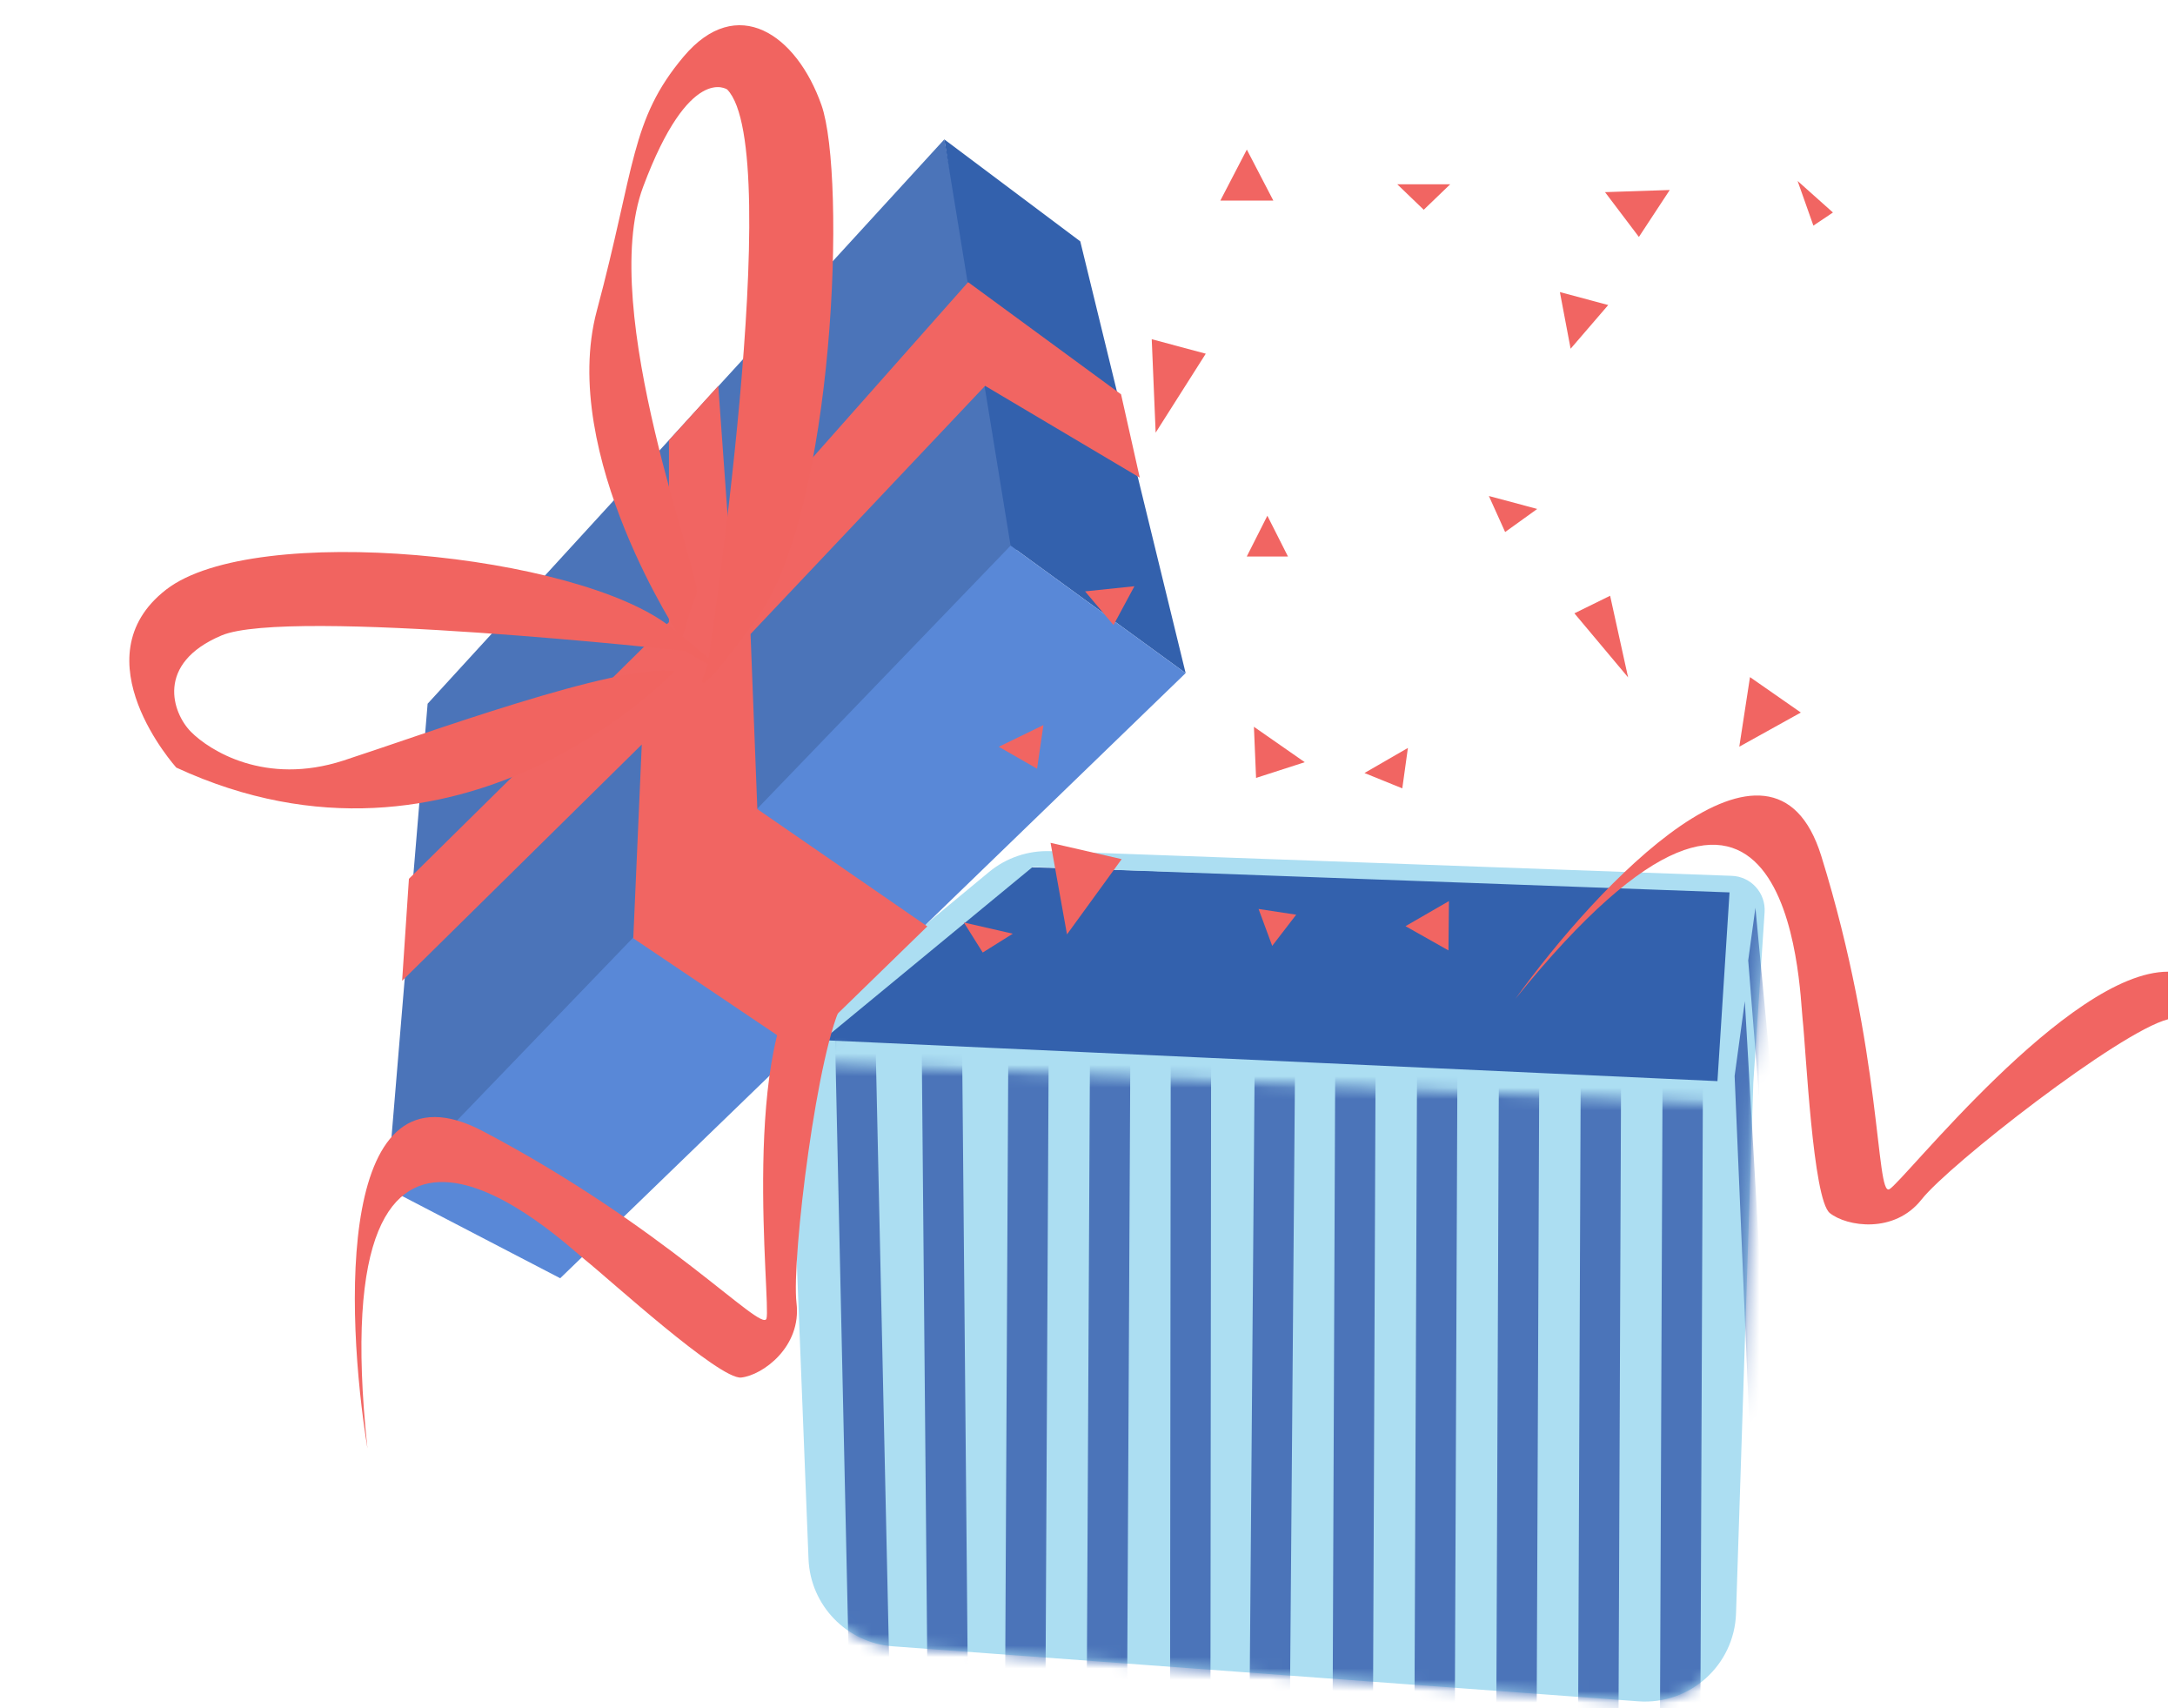 <svg width="191" height="150" viewBox="0 0 191 150" fill="none" xmlns="http://www.w3.org/2000/svg">
<path d="M70.388 92.836L89.493 76.12L152.627 78.06V91.493C152.03 93.383 150.717 97.045 150.239 96.567C149.642 95.97 144.418 103.582 145.015 105.373C145.612 107.164 77.552 101.791 75.761 101.791C74.329 101.791 71.582 95.821 70.388 92.836Z" fill="#3361AD"/>
<path fill-rule="evenodd" clip-rule="evenodd" d="M153.97 95.075L154.96 80.099C155.072 78.411 153.766 76.964 152.075 76.903L92.24 74.737C90.278 74.666 88.359 75.319 86.847 76.571L72.241 88.67C70.321 90.261 69.252 92.656 69.35 95.147L71.001 136.893C71.162 140.959 74.349 144.256 78.406 144.556L143.866 149.387C148.401 149.721 152.303 146.214 152.451 141.669L153.97 95.075ZM150.82 94.93L151.881 78.358L90.687 76.12L72.233 91.333L150.82 94.93Z" fill="#ACDEF2"/>
<mask id="mask0_7855_3640" style="mask-type:alpha" maskUnits="userSpaceOnUse" x="69" y="74" width="86" height="76">
<path fill-rule="evenodd" clip-rule="evenodd" d="M153.97 95.075L154.96 80.099C155.072 78.411 153.766 76.964 152.075 76.903L92.24 74.737C90.278 74.666 88.359 75.319 86.847 76.571L72.241 88.67C70.321 90.261 69.252 92.656 69.35 95.147L71.001 136.893C71.162 140.959 74.349 144.256 78.406 144.555L143.866 149.386C148.401 149.721 152.303 146.214 152.451 141.669L153.97 95.075ZM150.537 96.866L151.881 78.358L90.687 76.119L70.537 93.284L150.537 96.866Z" fill="#ACDEF2"/>
</mask>
<g mask="url(#mask0_7855_3640)">
<rect width="3.546" height="61.403" transform="matrix(1 -0.028 0.022 1 73.332 91.2)" fill="#4B74B9"/>
<rect width="3.546" height="61.403" transform="matrix(1 -0.014 0.009 1 80.932 90.727)" fill="#4B74B9"/>
<rect width="3.546" height="61.403" transform="matrix(1 -0 -0.005 1 88.555 90.387)" fill="#4B74B9"/>
<rect width="3.546" height="61.403" transform="matrix(1 -0.001 -0.005 1 95.726 90.588)" fill="#4B74B9"/>
<rect width="3.546" height="61.403" transform="matrix(1 -0.004 -0.001 1 102.81 90.756)" fill="#4B74B9"/>
<rect width="3.546" height="61.403" transform="matrix(1 0.002 -0.008 1 110.201 90.786)" fill="#4B74B9"/>
<rect width="3.546" height="61.403" transform="matrix(1 -0.002 -0.004 1 117.262 91.055)" fill="#4B74B9"/>
<rect width="3.546" height="61.403" transform="matrix(1 -0.002 -0.004 1 124.449 91.232)" fill="#4B74B9"/>
<rect width="3.546" height="61.403" transform="matrix(1 -0.002 -0.004 1 131.636 91.409)" fill="#4B74B9"/>
<rect width="3.546" height="61.403" transform="matrix(1 -0.002 -0.004 1 138.823 91.585)" fill="#4B74B9"/>
<rect width="3.546" height="61.403" transform="matrix(1 -0.002 -0.004 1 146.01 91.762)" fill="#4B74B9"/>
<path d="M152.328 94.478L153.224 87.91L155.911 134.478L154.418 143.731L152.328 94.478Z" fill="#4B74B9"/>
<path d="M153.522 84.328L154.153 79.706L157.702 117.164L156.806 125.373L153.522 84.328Z" fill="#4B74B9"/>
</g>
<path d="M89.493 48.06L82.925 12.239L37.552 61.791L33.97 104.776L89.493 48.06Z" fill="#4B74B9"/>
<path d="M88.746 47.911L82.925 12.239L94.866 21.194L104.119 59.105L88.746 47.911Z" fill="#3361AD"/>
<path d="M104.119 59.104L88.746 47.91L34.269 104.477L49.194 112.238L104.119 59.104Z" fill="#5988D7"/>
<path d="M66.507 71.044L81.433 81.343L70.239 92.238L55.612 82.388L56.358 65.373L35.313 86.119L35.91 77.164L58.746 54.626V38.656L63.075 33.88L64.119 48.358L85.015 24.776L98.448 34.626L100.09 41.94L86.507 33.88L65.91 55.671L66.507 71.044Z" fill="#F16562"/>
<path d="M59.873 56.182C59.873 56.182 49.019 39.948 52.411 27.282C55.805 14.62 55.343 10.551 60.026 4.978C64.716 -0.6 69.948 3.009 72.138 9.227C74.329 15.445 73.328 44.889 66.446 54.331C59.571 63.77 62.128 58.513 62.128 58.513C62.128 58.513 69.068 13.237 63.862 7.86C63.862 7.86 60.548 5.518 56.479 16.4C52.41 27.283 61.726 50.911 61.176 52.139C60.626 53.368 59.873 56.182 59.873 56.182Z" fill="#F16460"/>
<path d="M59.233 58.94C59.233 58.94 40.399 78.929 15.482 67.399C15.482 67.399 6.827 57.794 14.589 51.771C22.352 45.75 50.737 48.639 58.871 55.043C67.001 61.448 60.192 57.16 60.192 57.16C60.192 57.16 25.3 53.328 19.458 55.795C13.619 58.261 15.146 62.61 16.76 64.25C18.378 65.888 23.279 69.013 30.157 66.781C37.032 64.549 54.326 58.177 59.233 58.94Z" fill="#F16460"/>
<path d="M159.94 75.17C155.642 61.32 140.239 77.757 133.075 87.708C157.403 57.559 158 86.812 158.299 89.499C158.597 92.185 159.194 105.32 160.687 106.514C162.179 107.708 166.358 108.358 168.746 105.32C171.134 102.281 186.11 90.593 190.388 89.499V85.32C181.582 85.32 167.105 103.827 165.911 104.424C164.716 105.021 165.314 92.484 159.94 75.17Z" fill="#F16562"/>
<path d="M42.401 99.322C29.567 92.567 30.299 115.082 32.269 127.184C28.153 88.662 49.261 108.926 51.371 110.614C53.482 112.303 63.192 121.168 65.091 120.957C66.991 120.746 70.406 118.251 69.946 114.414C69.486 110.577 71.811 91.723 74.062 87.924L71.107 84.969C64.88 91.195 67.73 114.519 67.308 115.786C66.885 117.052 58.442 107.765 42.401 99.322Z" fill="#F16562"/>
<path d="M109.492 13.134L111.819 17.612H107.166L109.492 13.134Z" fill="#F16562"/>
<path d="M111.295 45.284L113.105 48.866H109.486L111.295 45.284Z" fill="#F16562"/>
<path d="M125.027 18.418L122.7 16.18L127.353 16.18L125.027 18.418Z" fill="#F16562"/>
<path d="M101.485 37.99L101.141 29.785L105.886 31.057L101.485 37.99Z" fill="#F16562"/>
<path d="M143.922 20.805L140.946 16.871L146.631 16.683L143.922 20.805Z" fill="#F16562"/>
<path d="M157.858 15.889L160.962 18.659L159.245 19.811L157.858 15.889Z" fill="#F16562"/>
<path d="M132.175 46.715L130.748 43.552L134.993 44.689L132.175 46.715Z" fill="#F16562"/>
<path d="M137.925 30.621L136.983 25.646L141.228 26.784L137.925 30.621Z" fill="#F16562"/>
<path d="M142.973 59.478L138.258 53.854L141.394 52.311L142.973 59.478Z" fill="#F16562"/>
<path d="M152.738 65.564L153.677 59.455L158.142 62.565L152.738 65.564Z" fill="#F16562"/>
<path d="M110.303 68.305L110.114 63.816L114.579 66.926L110.303 68.305Z" fill="#F16562"/>
<path d="M97.785 54.885L95.287 51.926L99.62 51.475L97.785 54.885Z" fill="#F16562"/>
<path d="M91.071 67.498L87.712 65.571L91.629 63.666L91.071 67.498Z" fill="#F16562"/>
<path d="M93.699 82.046L92.256 74.006L98.501 75.438L93.699 82.046Z" fill="#F16562"/>
<path d="M86.299 83.638L84.645 81.001L88.938 81.985L86.299 83.638Z" fill="#F16562"/>
<path d="M127.198 83.452L123.426 81.323L127.24 79.121L127.198 83.452Z" fill="#F16562"/>
<path d="M123.144 69.224L119.823 67.876L123.637 65.673L123.144 69.224Z" fill="#F16562"/>
<path d="M111.72 83.054L110.523 79.813L113.828 80.316L111.72 83.054Z" fill="#F16562"/>
</svg>
